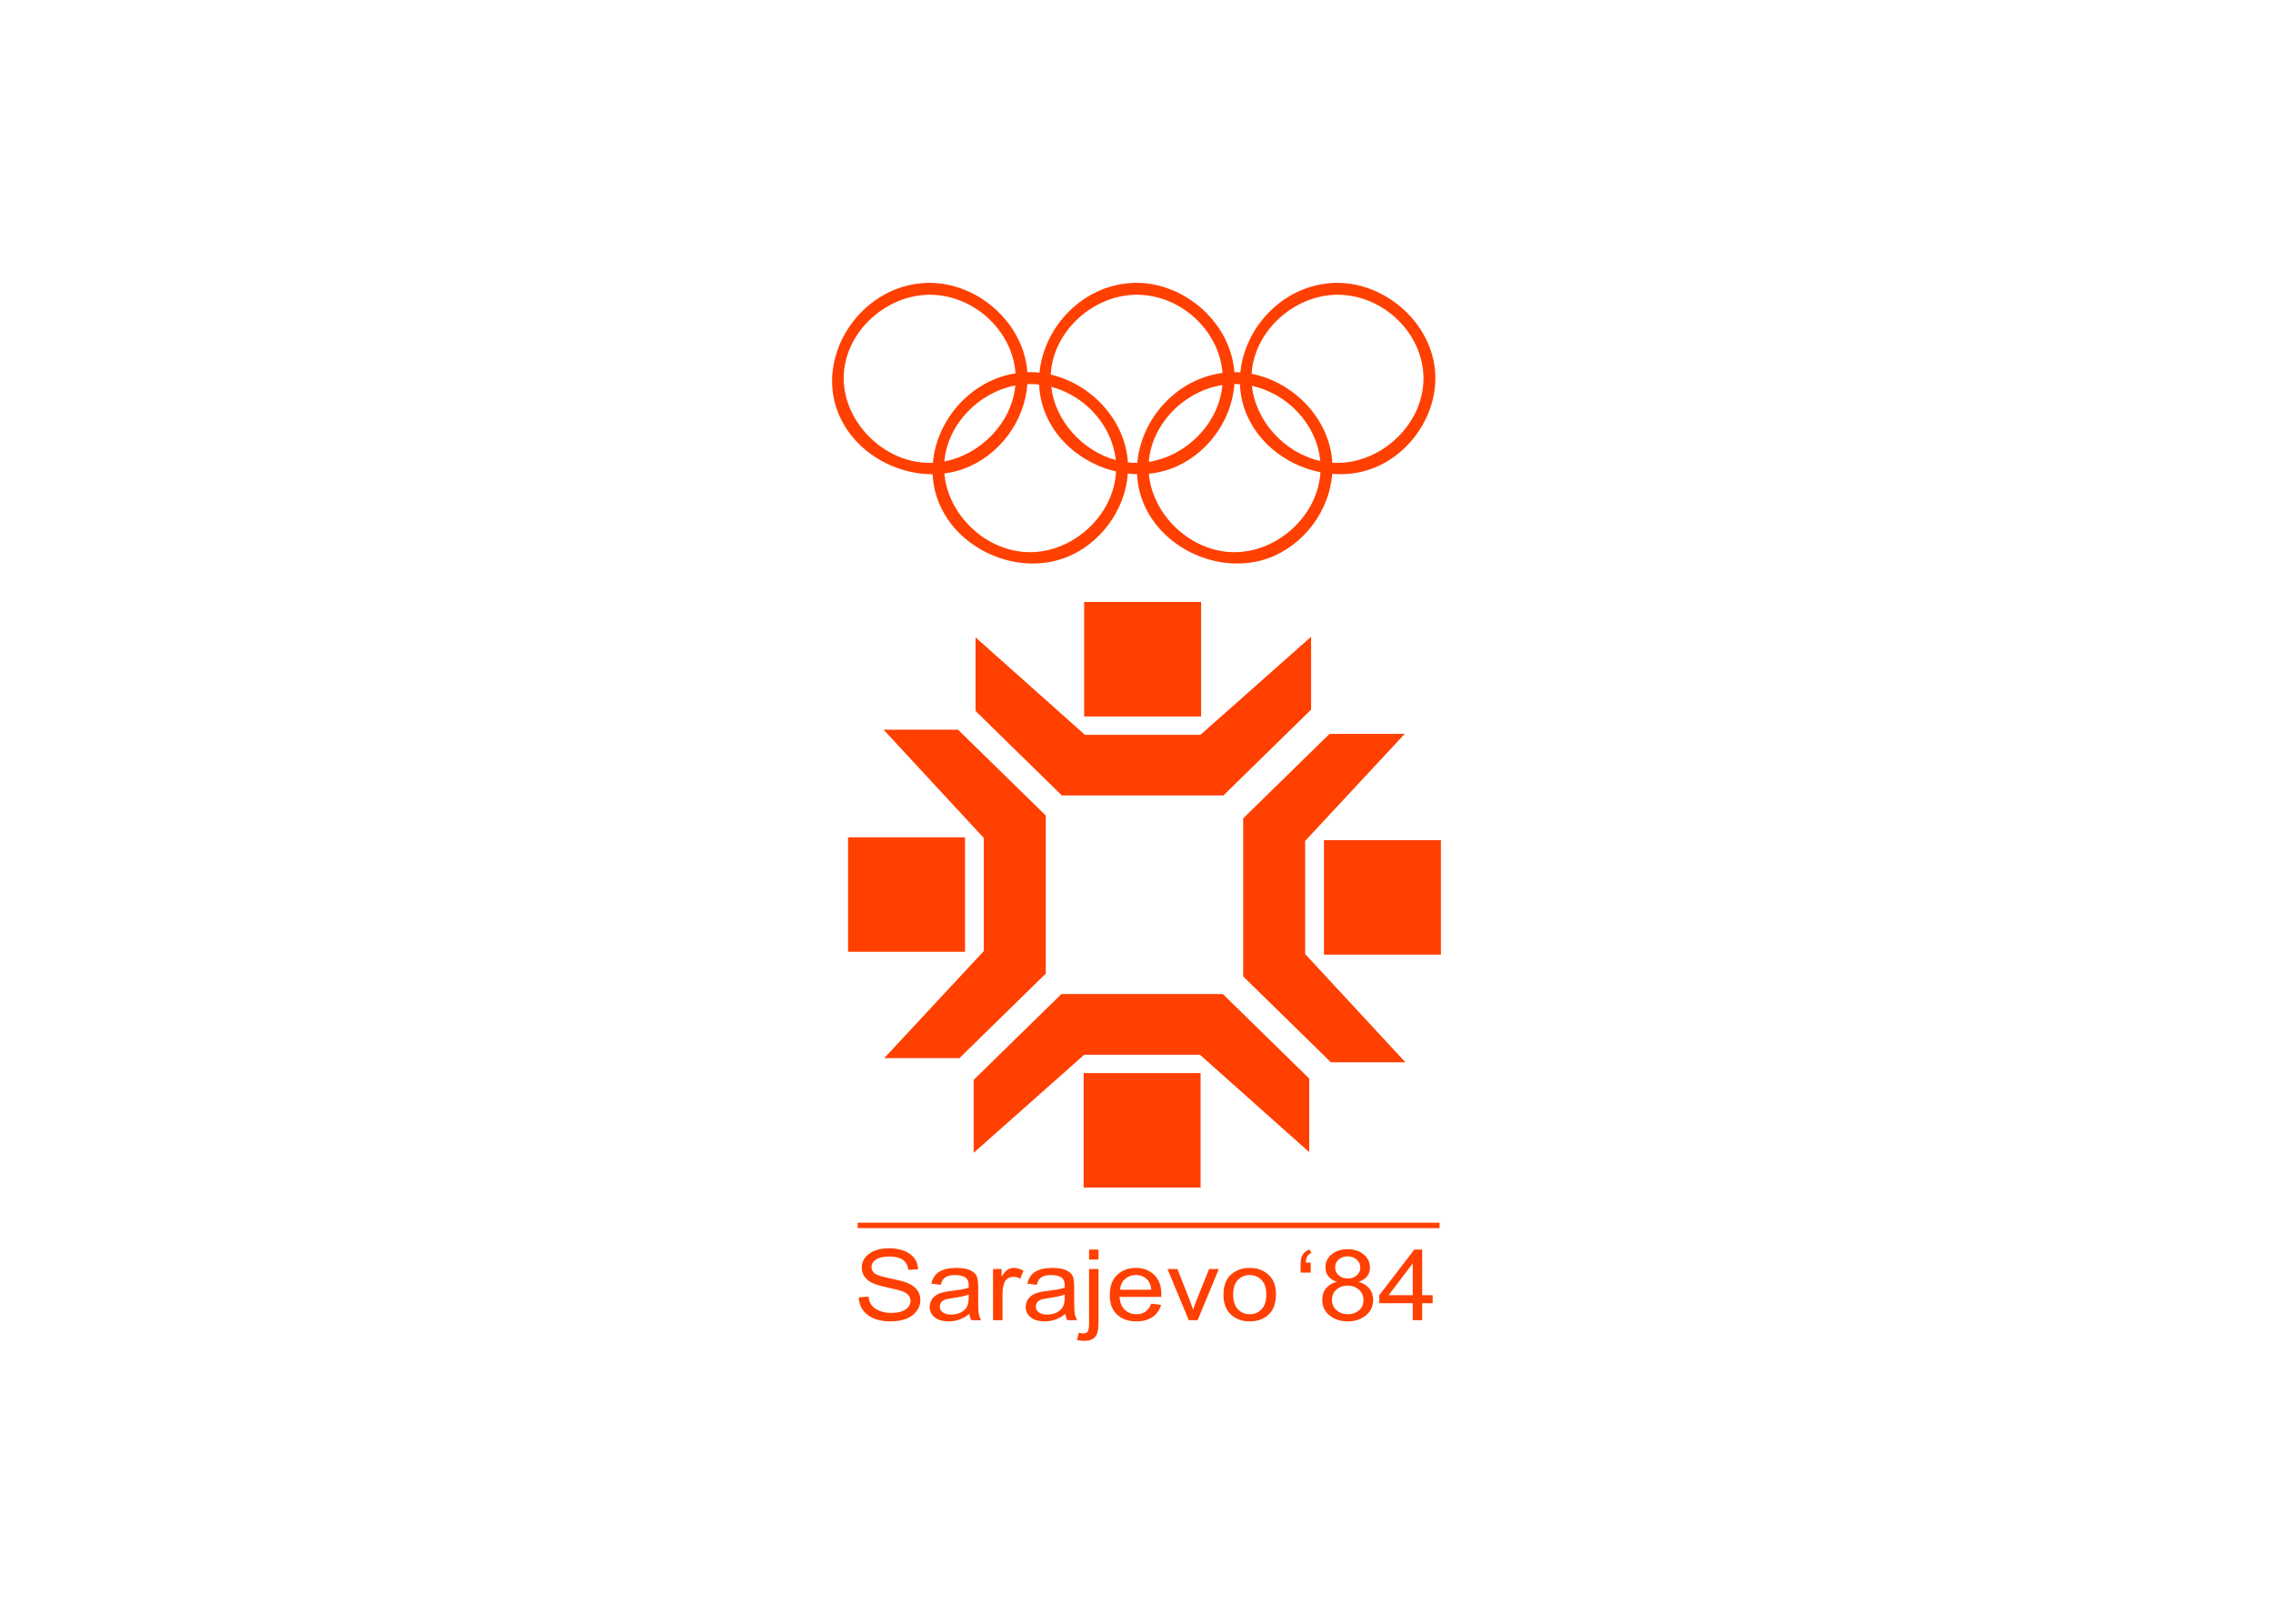 <svg viewBox="0 0 560 400" xmlns="http://www.w3.org/2000/svg" fill-rule="evenodd" clip-rule="evenodd"><g fill="#ff4000"><path d="M265.34 330.1l.448-1.786c.465.111.83.167 1.095.167.497 0 .86-.147 1.087-.44.227-.293.341-1.014.341-2.162v-13.261h2.328v13.278c0 1.716-.294 2.881-.881 3.499-.588.616-1.447.924-2.579.924-.634 0-1.249-.074-1.841-.22zm.066-4.885h-2.441c-.244-.431-.402-.944-.477-1.539-.782.61-1.594 1.069-2.439 1.378-.845.308-1.721.463-2.629.463-1.436 0-2.581-.323-3.437-.969-.855-.646-1.282-1.517-1.282-2.612 0-.725.2-1.367.602-1.927.401-.559.951-.997 1.648-1.312.697-.315 1.754-.548 3.17-.697 1.902-.214 3.296-.471 4.184-.768l.015-.548c0-.864-.206-1.471-.615-1.82-.58-.507-1.468-.761-2.668-.761-1.084 0-1.895.169-2.431.508-.537.339-.932.975-1.185 1.907l-2.327-.301c.327-1.35.989-2.332 1.986-2.947.998-.616 2.425-.923 4.282-.923 1.445 0 2.58.204 3.402.611.823.407 1.343.911 1.56 1.511.216.601.324 1.477.324 2.631v2.845c0 1.991.051 3.246.153 3.763.102.518.303 1.022.604 1.512zm-23.655 0h-2.44c-.244-.431-.403-.944-.477-1.539-.782.61-1.595 1.069-2.44 1.378-.845.308-1.721.463-2.628.463-1.436 0-2.581-.323-3.437-.969-.856-.646-1.283-1.517-1.283-2.612 0-.725.201-1.367.603-1.927.401-.559.951-.997 1.648-1.312.697-.315 1.754-.548 3.169-.697 1.902-.214 3.297-.471 4.185-.768l.015-.548c0-.864-.206-1.471-.616-1.82-.58-.507-1.468-.761-2.668-.761-1.084 0-1.895.169-2.431.508-.537.339-.931.975-1.184 1.907l-2.328-.301c.327-1.35.989-2.332 1.987-2.947.997-.616 2.425-.923 4.281-.923 1.445 0 2.58.204 3.403.611.822.407 1.343.911 1.559 1.511.216.601.324 1.477.324 2.631v2.845c0 1.991.051 3.246.153 3.763.102.518.304 1.022.604 1.512zm41.894-4.062l2.412.302c-.401 1.342-1.128 2.355-2.18 3.038-1.052.682-2.354 1.024-3.907 1.024-1.955 0-3.537-.556-4.746-1.667-1.211-1.111-1.815-2.716-1.815-4.813 0-2.176.61-3.835 1.829-4.979 1.22-1.143 2.764-1.715 4.634-1.715 1.784 0 3.273.562 4.466 1.686 1.194 1.124 1.791 2.75 1.791 4.879l-.016.57h-10.292c.094 1.415.533 2.483 1.314 3.203.781.72 1.732 1.078 2.851 1.078 1.753 0 2.973-.868 3.659-2.607zm17.786-2.223c0-2.176.61-3.818 1.83-4.925 1.22-1.108 2.765-1.662 4.634-1.662 1.838 0 3.375.554 4.611 1.662 1.235 1.108 1.854 2.705 1.854 4.795 0 2.262-.608 3.948-1.822 5.056-1.215 1.108-2.762 1.661-4.643 1.661-1.848 0-3.388-.556-4.618-1.667-1.231-1.111-1.846-2.752-1.846-4.919zm27.951-3.156c-.931-.316-1.635-.77-2.112-1.359-.476-.59-.714-1.325-.714-2.204 0-1.323.518-2.4 1.553-3.231 1.036-.832 2.339-1.248 3.905-1.248 1.577 0 2.89.424 3.936 1.271 1.047.847 1.57 1.941 1.57 3.279 0 .84-.232 1.551-.695 2.133-.463.582-1.164 1.035-2.1 1.359 1.151.341 2.036.891 2.653 1.652.618.76.927 1.703.927 2.827 0 1.553-.599 2.818-1.796 3.796-1.198.978-2.683 1.467-4.456 1.467-1.794 0-3.289-.488-4.488-1.467-1.198-.978-1.796-2.263-1.796-3.855 0-1.164.319-2.125.958-2.881.639-.757 1.523-1.27 2.653-1.539zm-117.799 3.814l2.384-.165c.127.956.415 1.701.863 2.234.449.533 1.091.962 1.926 1.287.835.324 1.775.486 2.822.486 1.499 0 2.664-.275 3.493-.824.829-.55 1.244-1.265 1.244-2.143 0-.514-.151-.963-.453-1.347-.301-.384-.757-.698-1.366-.944-.609-.245-1.924-.588-3.946-1.03-1.799-.393-3.079-.792-3.836-1.195-.759-.403-1.349-.915-1.77-1.537-.422-.62-.632-1.322-.632-2.106 0-1.407.608-2.558 1.824-3.452 1.217-.894 2.856-1.341 4.918-1.341 1.417 0 2.658.208 3.72.625 1.063.416 1.888 1.013 2.475 1.79.587.778.902 1.693.945 2.744l-2.412.165c-.128-1.117-.581-1.945-1.361-2.485-.781-.539-1.876-.808-3.287-.808-1.433 0-2.526.239-3.28.717-.754.479-1.131 1.097-1.131 1.855 0 .704.276 1.249.826 1.636.55.387 1.79.777 3.717 1.169 1.886.384 3.209.717 3.972 1 1.165.439 2.043 1.022 2.632 1.748s.884 1.592.884 2.601c0 1-.313 1.91-.936 2.731-.624.821-1.472 1.446-2.545 1.874-1.072.428-2.364.642-3.875.642-2.357 0-4.236-.533-5.636-1.599-1.4-1.065-2.128-2.508-2.18-4.329zm138.801 5.626h-2.328v-4.172h-8.245v-1.976l8.648-11.252h1.925v11.252h2.58v1.976h-2.58v4.172zm-103.399 0h-2.327v-12.597h2.103v1.909c.538-.881 1.032-1.465 1.481-1.753.448-.287.953-.431 1.513-.431.781 0 1.577.229 2.391.686l-.785 1.976c-.581-.311-1.147-.466-1.696-.466-.497 0-.952.13-1.363.391-.412.261-.703.625-.872 1.092-.296.814-.444 1.68-.444 2.597v6.596zm48.077-.001h-2.187l-5.242-12.597h2.451l2.967 7.536c.339.853.634 1.699.889 2.536.201-.664.487-1.461.858-2.394l3.082-7.679h2.41l-5.228 12.597zm-56.412-6.311c-.855.333-2.127.617-3.816.851-.981.125-1.667.269-2.058.429-.391.16-.694.388-.91.681-.217.293-.324.633-.324 1.016 0 .595.248 1.071.743 1.428.496.356 1.182.534 2.058.534.834 0 1.591-.162 2.272-.487.681-.324 1.19-.759 1.528-1.301.338-.541.507-1.332.507-2.369v-.783zm23.654 0c-.855.333-2.127.617-3.815.851-.982.125-1.668.269-2.058.429-.391.16-.695.388-.911.681-.216.293-.324.633-.324 1.016 0 .595.248 1.071.744 1.428.496.356 1.182.534 2.058.534.833 0 1.591-.162 2.271-.487.681-.324 1.19-.759 1.528-1.301.338-.541.507-1.332.507-2.369v-.783zm41.51.021c0 1.632.396 2.845 1.19 3.642.794.796 1.779 1.194 2.954 1.194 1.101 0 2.045-.401 2.834-1.206.789-.804 1.183-2.013 1.183-3.63 0-1.623-.397-2.834-1.191-3.63-.794-.796-1.779-1.195-2.953-1.195-1.111 0-2.059.401-2.842 1.2-.784.8-1.175 2.009-1.175 3.624zm24.34 1.273c0 1.069.383 1.93 1.149 2.583.766.653 1.683.979 2.751.979 1.078 0 1.992-.316 2.743-.95.75-.633 1.125-1.48 1.125-2.541 0-1.069-.386-1.929-1.157-2.582-.772-.653-1.697-.98-2.775-.98-1.068 0-1.974.324-2.719.974-.745.65-1.117 1.488-1.117 2.517zm19.902-1.131v-7.829l-5.944 7.829h5.944zm-72.094-1.344h7.682c-.106-1.093-.417-1.908-.932-2.447-.749-.784-1.702-1.176-2.861-1.176-1.043 0-1.934.327-2.671.98-.738.653-1.144 1.534-1.218 2.643zm52.977-5.574c0 .855.3 1.536.901 2.042.601.507 1.338.76 2.214.76.853 0 1.581-.249 2.182-.748s.901-1.144.901-1.935c0-.815-.308-1.482-.925-2s-1.347-.778-2.19-.778c-.844 0-1.569.253-2.174.76-.606.506-.909 1.14-.909 1.899zm-6.021 1.348h-2.496v-1.949c0-1.114.176-1.939.529-2.477.352-.537.886-.955 1.602-1.256l.587.841c-.44.167-.78.421-1.02.765-.241.344-.377.879-.408 1.605h1.206v2.471zm-52.279-3.211h-2.328v-2.47h2.328v2.47zm84.028-7.747h-143.36v-1.331h143.36v1.331zM295.791 292.547h-28.815v-28.199h28.815v28.199zm5.485-47.666l21.273 20.811v18.127l-26.933-24h-28.483l-27.25 24.164v-17.957l21.609-21.145h39.783zm44.804-64.093l-24.526 26.365v27.868l24.701 26.671h-18.357l-21.616-21.153v-38.939l21.275-20.812h18.522zm-110.047-1.032l21.616 21.146v38.94l-21.273 20.817h-18.525l24.528-26.37v-27.862l-24.695-26.671h18.349zm118.967 55.416h-28.821v-28.198h28.821v28.198zm-117.246-.699h-28.82v-28.195h28.82v28.195zm58.003-53.453l27.259-24.161v17.95l-21.611 21.153h-39.791l-21.265-20.817v-18.128l26.947 24.003h28.462zm.162-4.526h-28.821v-28.207h28.821v28.207zM256.099 91.804c1.083-11.331 10.811-21.845 23.477-22.12l.621-.004c11.944.111 23.054 10.016 23.907 21.998h.214c.422.004.844.02 1.264.048 1.119-11.301 10.833-21.769 23.469-22.043l.622-.004c12.032.112 23.219 10.164 23.924 22.267.588 10.099-6.179 20.13-15.795 23.577-3.077 1.103-6.348 1.478-9.582 1.218-.666 9.102-7.047 17.653-15.773 20.78-12.485 4.475-28.159-3.033-31.646-16.295-.383-1.457-.6-2.934-.663-4.412-.76-.018-1.521-.072-2.277-.16-.633 9.135-7.026 17.73-15.779 20.867-12.485 4.475-28.159-3.033-31.646-16.295-.383-1.454-.599-2.93-.663-4.405-10.582.031-21.284-6.917-24.091-17.592-3.6-13.688 7.47-29.211 22.895-29.545l.621-.004c11.946.111 23.06 10.02 23.908 22.007l.224-.006.621-.004c.72.006 1.435.049 2.146.125zm-.084 2.928c-.596-.066-1.198-.106-1.806-.12l-.549-.004-.55.013c-.618 9.148-7.016 17.761-15.782 20.903-1.514.542-3.076.909-4.657 1.11.846 10.223 10.28 19.323 20.989 19.389 10.672.066 20.753-8.988 21.302-19.876-8.446-1.982-15.992-8.21-18.281-16.918-.391-1.485-.609-2.992-.666-4.498zm48.094-.123c-.612 9.152-7.013 17.772-15.783 20.915-1.714.615-3.489 1.003-5.283 1.182.886 10.183 10.301 19.252 20.983 19.318 10.608.066 20.636-8.883 21.291-19.685-8.797-1.746-16.79-8.1-19.16-17.108-.397-1.512-.616-3.045-.669-4.578-.303-.02-.607-.034-.913-.04l-.466-.004zm-53.92-2.643c-.697-10.234-9.884-19.117-20.734-19.351l-.549-.004c-10.578.098-20.404 8.933-21.02 19.507-.652 11.197 9.439 21.836 21.02 21.908.311.002.62-.004.93-.018.901-10.452 9.175-20.258 20.354-22.043zm78.057 22.019c.377.025.755.039 1.135.041 11.246.07 21.834-9.986 21.306-21.643-.471-10.408-9.76-19.53-20.757-19.769l-.549-.004c-10.568.098-20.386 8.918-21.019 19.478 10.39 2.006 19.257 11.125 19.881 21.857l.003.039zm-27.065-22.11c-.744-10.195-9.91-19.027-20.728-19.261l-.549-.004c-10.578.098-20.404 8.934-21.02 19.507l-.009.159c9.993 2.333 18.373 11.219 19 21.629.67.076 1.347.117 2.029.121h.296c.91-10.653 9.48-20.638 20.981-22.151zm-.023 2.973c-9.318 1.468-17.406 9.473-18.131 18.94 9.216-1.459 17.292-9.429 18.131-18.94zm-51.008.112c-9.009 1.718-16.719 9.517-17.48 18.716 8.91-1.711 16.609-9.475 17.48-18.716zm58.283.105c.929 8.72 8.071 16.536 16.843 18.493-.797-8.826-7.887-16.568-16.843-18.493zm-49.452.218c.987 8.328 7.628 15.792 15.908 18.049-.865-8.43-7.462-15.83-15.908-18.049z"/></g></svg>